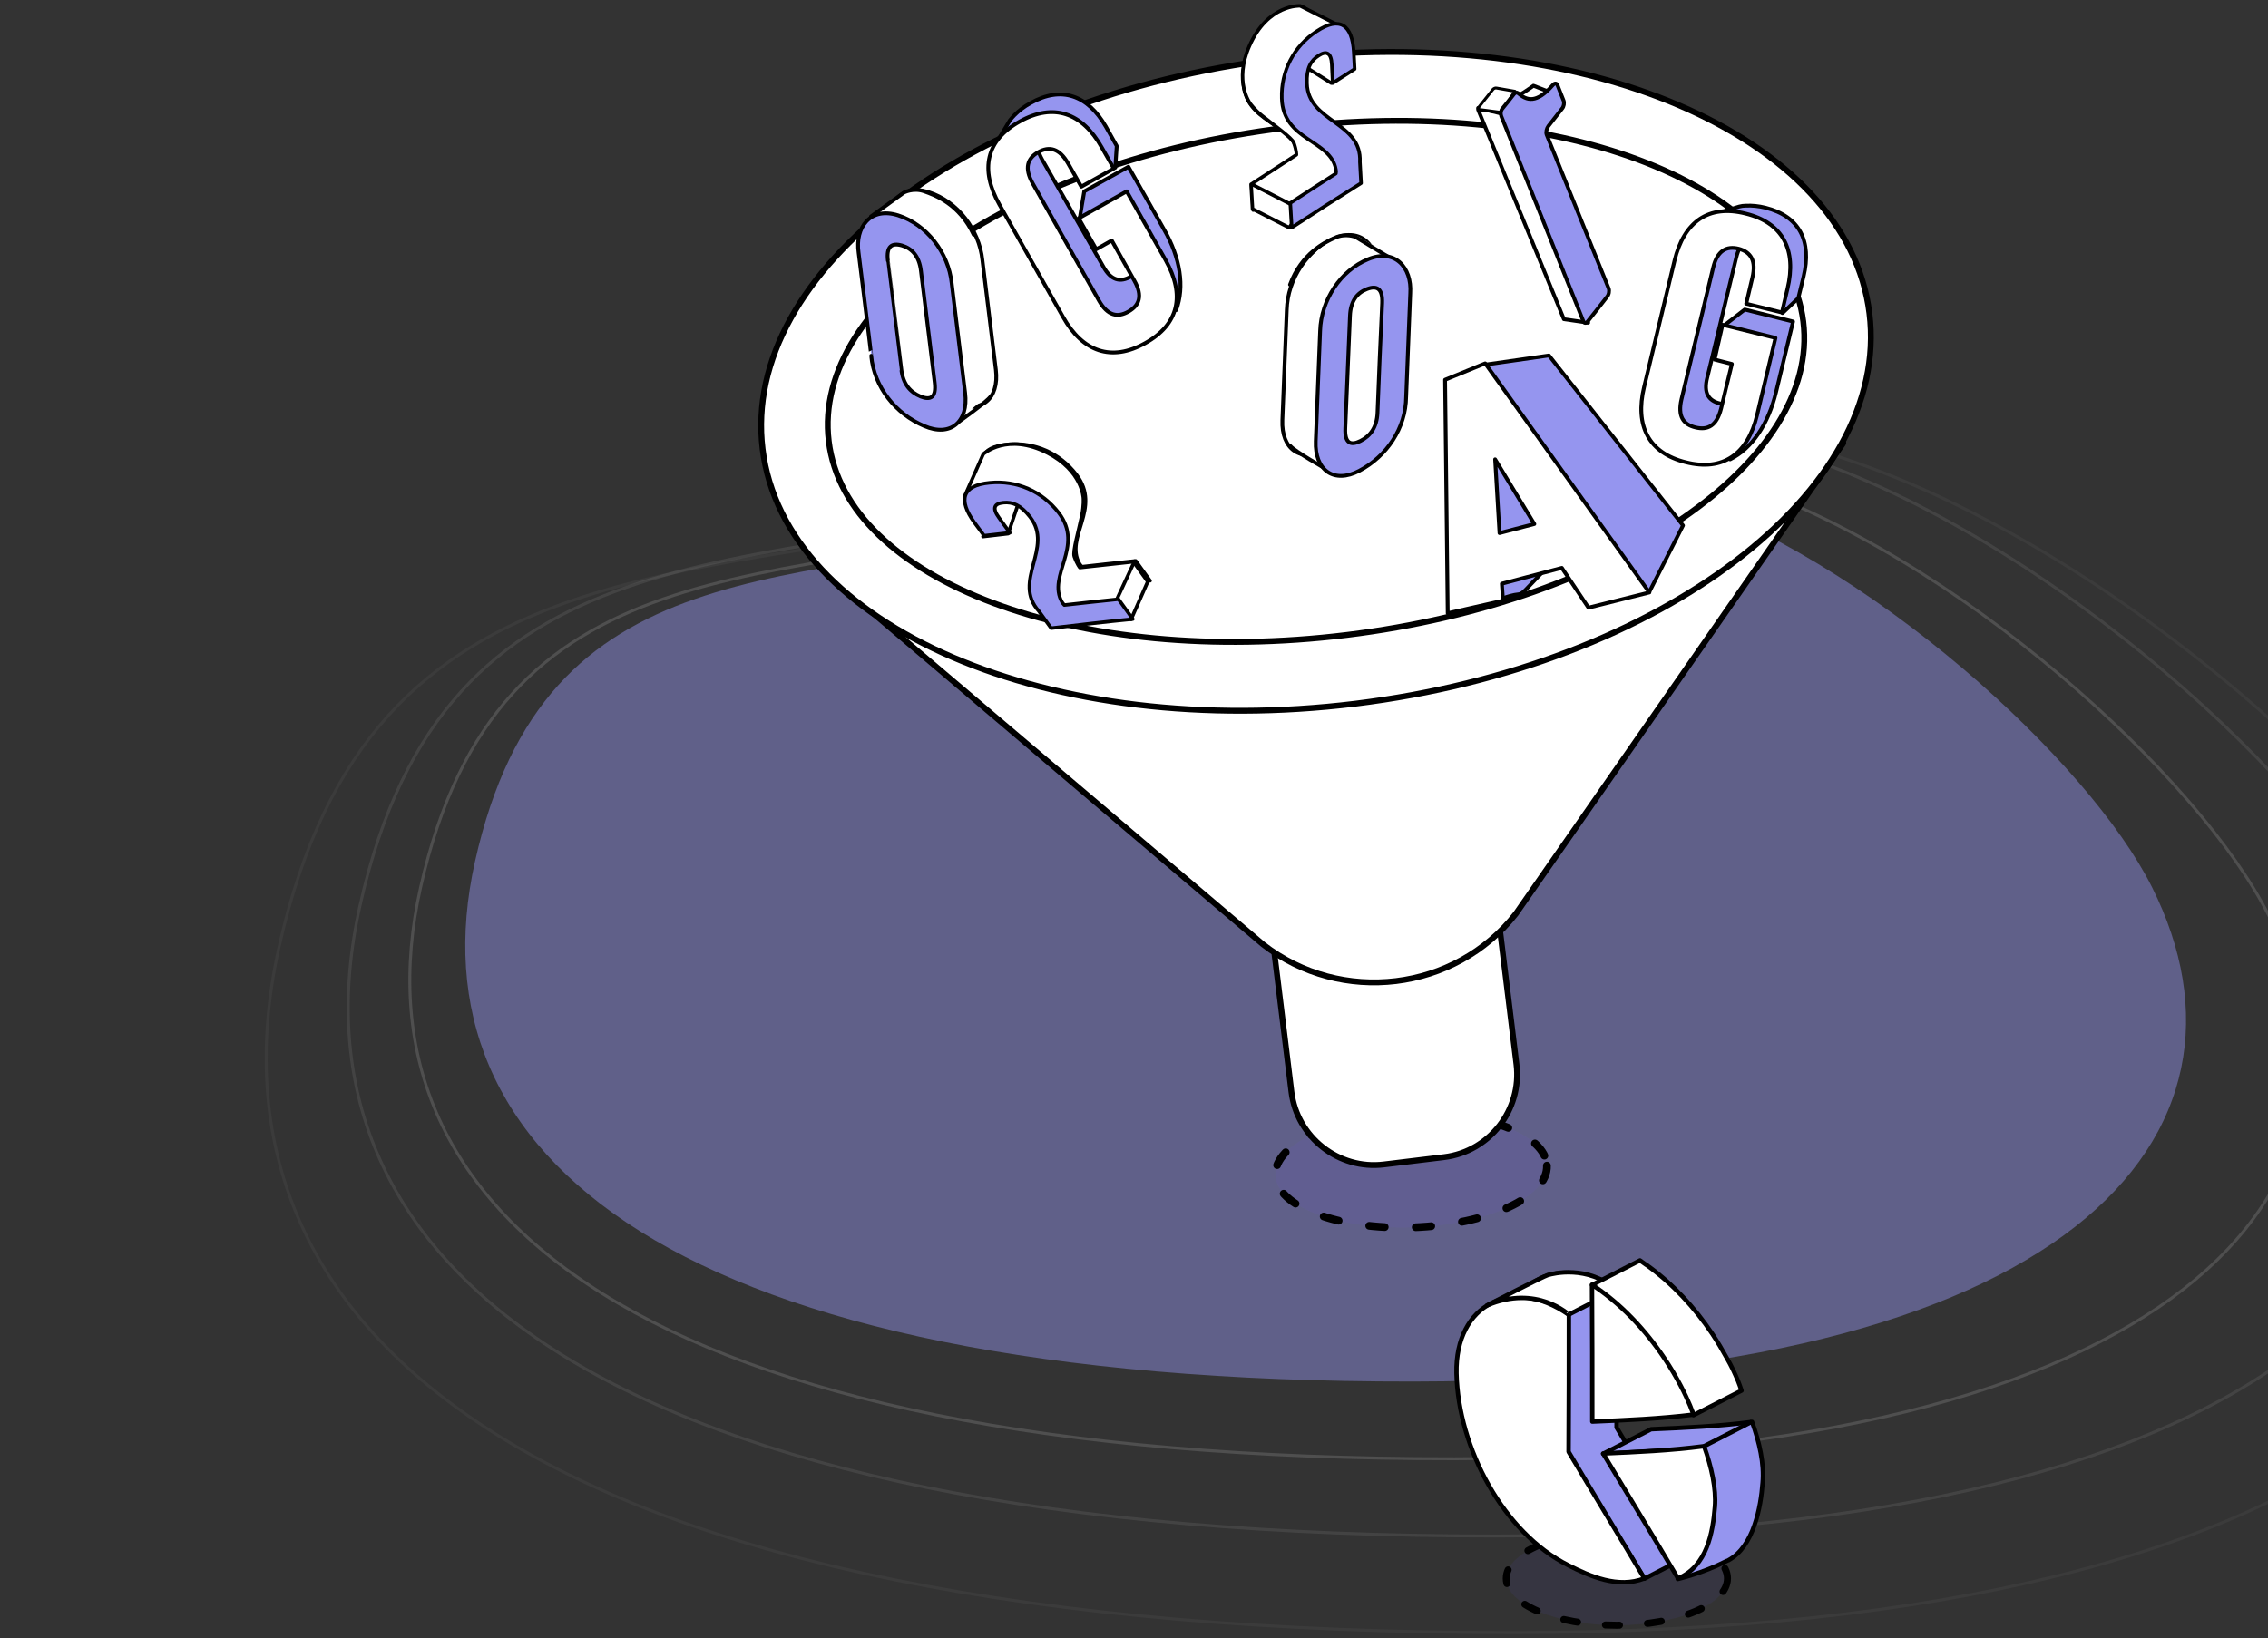 <?xml version="1.0" encoding="utf-8"?>
<!-- Generator: Adobe Illustrator 22.1.0, SVG Export Plug-In . SVG Version: 6.00 Build 0)  -->
<svg version="1.1" id="Слой_1" xmlns="http://www.w3.org/2000/svg" xmlns:xlink="http://www.w3.org/1999/xlink" x="0px" y="0px"
	 viewBox="0 0 775 560" style="enable-background:new 0 0 775 560;" xml:space="preserve">
<rect x="0" y="0" width="775" height="560" fill="#333333" stroke="none"/>
<style type="text/css">
	.st0{opacity:0.458;fill:#9595EF;enable-background:new    ;}
	.st1{opacity:0.28;fill:none;stroke:#979797;enable-background:new    ;}
	.st2{opacity:0.17;fill:none;stroke:#979797;enable-background:new    ;}
	.st3{opacity:8.000000e-02;fill:none;stroke:#979797;enable-background:new    ;}
	
		.st4{fill:#7850F1;fill-opacity:8.000000e-02;stroke:#000000;stroke-width:2.652;stroke-linecap:round;stroke-linejoin:round;stroke-dasharray:5.305,10.609;}
	.st5{fill:#FFFFFF;}
	.st6{fill:none;stroke:#000000;stroke-width:2;stroke-linejoin:round;}
	.st7{fill:none;stroke:#000000;stroke-width:1.291;stroke-linejoin:round;}
	.st8{fill:none;stroke:#000000;stroke-width:1.291;stroke-linecap:round;stroke-linejoin:round;}
	.st9{fill:#9595EF;}
	.st10{fill:none;stroke:#000000;stroke-width:0.982;stroke-linejoin:round;}
	.st11{fill:none;stroke:#000000;stroke-width:1.3;stroke-linecap:round;stroke-linejoin:round;}
	.st12{fill:none;stroke:#000000;stroke-width:1.2;stroke-linecap:round;stroke-linejoin:round;}
	
		.st13{fill:#634FE6;fill-opacity:8.000000e-02;stroke:#000000;stroke-width:2.395;stroke-linecap:round;stroke-linejoin:round;stroke-dasharray:4.79,9.58;}
	.st14{fill:none;stroke:#000000;stroke-width:1.5;stroke-linejoin:round;}
</style>
<g>
	<path class="st0" d="M370.9,178.6c-101.7,22.7-184.6,8.4-208.6,115.9c-22.3,99.9,66.2,178,320.6,177.7
		c224.5-0.3,294.8-84.6,252.4-169.1c-21.2-42.3-95.6-111.9-167.8-135.7C495.3,143.5,421.4,167.3,370.9,178.6"/>
	<path class="st1" d="M373.6,176c-112.1,25-203.4,9.2-229.9,127.4c-24.6,109.7,72.9,195.5,353.3,195.2
		c247.4-0.3,324.9-92.9,278.2-185.8c-23.3-46.4-105.3-122.9-184.9-149.1C510.7,137.5,429.1,163.6,373.6,176"/>
	<path class="st2" d="M376,169c-123.4,27.6-223.8,10.1-253,140.6C96,430.6,203.2,525.3,511.7,525c272.2-0.3,357.5-102.5,306.1-205
		C792.1,268.7,702,184.3,614.4,155.4C526.8,126.5,437.1,155.3,376,169"/>
	<path class="st3" d="M370.3,171.2c-134.1,29.9-243.3,11-275,152.7C66,455.5,182.6,558.4,517.9,558
		c295.9-0.3,388.6-111.4,332.7-222.7c-27.9-55.7-125.9-147.4-221.1-178.8C534.3,125,436.8,156.4,370.3,171.2"/>
</g>
<g>
	<path class="st4" d="M528.6,398.4c0.4,10.7-20.1,20.2-45.7,21.1c-25.6,0.9-46.7-7.1-47.1-17.8c-0.4-10.7,20.1-20.2,45.7-21.1
		C507.2,379.7,528.2,387.7,528.6,398.4z"/>
	<path class="st5" d="M481.9,293.5l-21.7,2.8c-11.8,1.5-20.1,0.3-26-0.7c-0.4-0.1-1.2-2.1-1.4-1.7c-0.6,1.3-0.8,3.2-0.5,6.1l9,73.2
		c1.9,15.5,16.1,26.7,31.6,24.8l20.6-2.5c15.5-1.9,26.6-16.2,24.7-31.7l-2.7-22l-1.8-14.6l-4.5-36.6c-0.2-1.6,0.3-2.1-0.3-3
		c-0.3-0.5-2.8,0.9-4.2,1.3C497.7,290.8,492.5,292.2,481.9,293.5"/>
	<path class="st6" d="M481.9,293.5l-21.7,2.8c-11.8,1.5-20.1,0.3-26-0.7c-0.4-0.1-1.2-2.1-1.4-1.7c-0.6,1.3-0.8,3.2-0.5,6.1l9,73.2
		c1.9,15.5,16.1,26.7,31.6,24.8l20.6-2.5c15.5-1.9,26.6-16.2,24.7-31.7l-2.7-22l-1.8-14.6l-4.5-36.6c-0.2-1.6,0.3-2.1-0.3-3
		c-0.3-0.5-2.8,0.9-4.2,1.3C497.7,290.8,492.5,292.2,481.9,293.5L481.9,293.5z"/>
	<path class="st5" d="M431.6,322.8L284.7,198c-8.8-7.4,18.3-2.3,29.7-3.6l302.1-35.2c6.4-0.7,16.4-11.7,12.5-6.5L518,312.3
		C497.2,338.9,458.3,343.6,431.6,322.8"/>
	<path class="st6" d="M431.6,322.8L284.7,198c-8.8-7.4,18.3-2.3,29.7-3.6l302.1-35.2c6.4-0.7,16.4-11.7,12.5-6.5L518,312.3
		C497.2,338.9,458.3,343.6,431.6,322.8L431.6,322.8z"/>
	<path class="st5" d="M638.8,107.1c7.5,60.8-71.1,120.5-175.6,133.4c-104.4,12.8-195.1-26.1-202.6-87
		C253.1,92.7,331.7,33,436.2,20.2S631.3,46.3,638.8,107.1"/>
	<path class="st6" d="M638.8,107.1c7.5,60.8-71.1,120.5-175.6,133.4c-104.4,12.8-195.1-26.1-202.6-87
		C253.1,92.7,331.7,33,436.2,20.2S631.3,46.3,638.8,107.1L638.8,107.1z"/>
	<path class="st5" d="M616.2,109.9c5.9,47.8-63.9,95.8-155.9,107.1c-92,11.3-171.3-18.3-177.1-66.2c-5.9-47.9,63.9-95.8,155.9-107.1
		C531,32.4,610.3,62,616.2,109.9"/>
	<path class="st6" d="M616.2,109.9c5.9,47.8-63.9,95.8-155.9,107.1c-92,11.3-171.3-18.3-177.1-66.2c-5.9-47.9,63.9-95.8,155.9-107.1
		C531,32.4,610.3,62,616.2,109.9L616.2,109.9z"/>
	<path class="st5" d="M318.5,118.3c0.6,5,3,7.7,6.6,9.2c3.5,1.4,5.5,0.4,4.9-4.7l-4.7-38.2c-0.6-5.1-3.1-7.7-6.6-8.7
		s-5.4,0.3-4.8,5.2L318.5,118.3 M303.9,78.5c-1.3-8.7,4-15.8,13.5-12.8c9.7,3.1,17.2,12.7,18.3,23.2l4.6,37.5
		c1.2,9.9-5,15.2-14,11.3c-9.7-4.1-17.1-13.2-18.1-24L303.9,78.5"/>
	<path class="st7" d="M318.5,118.3c0.6,5,3,7.7,6.6,9.2c3.5,1.4,5.5,0.4,4.9-4.7l-4.7-38.2c-0.6-5.1-3.1-7.7-6.6-8.7
		s-5.4,0.3-4.8,5.2L318.5,118.3L318.5,118.3z M303.9,78.5c-1.3-8.7,4-15.8,13.5-12.8c9.7,3.1,17.2,12.7,18.3,23.2l4.6,37.5
		c1.2,9.9-5,15.2-14,11.3c-9.7-4.1-17.1-13.2-18.1-24L303.9,78.5L303.9,78.5z"/>
	<path class="st5" d="M319.9,140.4l-15-7.1L297.6,74l11.3-8.2c0,0,3.2-1.7,6.9-0.4c3.7,1.3,10.9,4.5,15.8,14.9
		c1.7,3.6,2.7,13.5,3.9,22.9c1.6,11.9,1.6,23.5,1.6,23.5s2,3.2-0.5,9.3l-10,8.3"/>
	<path class="st8" d="M338.6,135.4c-1.3,2-11.3,9-11.3,9 M319.9,140.5l-15-7.1L297.6,74l11.3-8.2c0,0,3.2-1.7,6.9-0.4
		c3.7,1.3,12,4.3,16.9,14.8"/>
	<path class="st9" d="M308,126.3c0.6,5,3,7.7,6.5,9.2c3.5,1.4,5.5,0.4,4.9-4.7l-4.7-38.2c-0.6-5.1-3.1-7.7-6.5-8.7
		c-3.5-1-5.4,0.3-4.8,5.2C303.4,89.1,308,126.3,308,126.3z M293.4,86.4c-1.3-8.7,4-15.8,13.5-12.8c9.7,3.1,17.2,12.7,18.3,23.2
		l4.6,37.5c1.2,9.9-5,15.2-14,11.3c-9.7-4.1-17.1-13.2-18.1-24C297.8,121.7,293.4,86.4,293.4,86.4z"/>
	<path class="st8" d="M308,126.3c0.6,5,3,7.7,6.5,9.2c3.5,1.4,5.5,0.4,4.9-4.7l-4.7-38.2c-0.6-5.1-3.1-7.7-6.5-8.7
		c-3.5-1-5.4,0.3-4.8,5.2C303.4,89.1,308,126.3,308,126.3z M293.4,86.4c-1.3-8.7,4-15.8,13.5-12.8c9.7,3.1,17.2,12.7,18.3,23.2
		l4.6,37.5c1.2,9.9-5,15.2-14,11.3c-9.7-4.1-17.1-13.2-18.1-24C297.8,121.7,293.4,86.4,293.4,86.4z"/>
	<path class="st5" d="M460.9,96.4c0.2-5-1.8-6.1-5.2-4.8c-3.4,1.3-5.6,4.1-5.8,9.2c-0.5,12.8-1.1,25.6-1.6,38.4
		c-0.2,5.1,1.8,6,5.2,4.3c3.4-1.7,5.6-4.7,5.8-9.6L460.9,96.4 M469.1,128.4c-0.1,10.8-6.7,20.4-16,25.3c-8.7,4.6-15.3-0.2-14.9-10.1
		l1.5-37.7c0.3-10.5,7-20.7,16.4-24.5c9.1-3.8,15,2.8,14.4,11.6C470.1,104.7,469.6,116.6,469.1,128.4"/>
	<path class="st7" d="M460.9,96.4c0.2-5-1.8-6.1-5.2-4.8c-3.4,1.3-5.6,4.1-5.8,9.2c-0.5,12.8-1.1,25.6-1.6,38.4
		c-0.2,5.1,1.8,6,5.2,4.3c3.4-1.7,5.6-4.7,5.8-9.6L460.9,96.4L460.9,96.4z M469.1,128.4c-0.1,10.8-6.7,20.4-16,25.3
		c-8.7,4.6-15.3-0.2-14.9-10.1l1.5-37.7c0.3-10.5,7-20.7,16.4-24.5c9.1-3.8,15,2.8,14.4,11.6C470.1,104.7,469.6,116.6,469.1,128.4
		L469.1,128.4z"/>
	<path class="st5" d="M459.2,155.9l14.4-8.3l2.5-59.5l-11.9-7.2c0,0-3.4-1.4-6.9,0.2c-3.6,1.6-10.5,5.3-14.5,16.1
		c-1.4,3.8-1.6,13.7-2.1,23.1c-0.6,12,0.3,23.6,0.3,23.6s-1.8,3.4,1.3,9.2l10.7,7.5"/>
	<path class="st8" d="M440.9,152.4c1.5,1.9,12.4,8,12.4,8 M458.4,156l14.3-8.3l2.4-59.5L463.2,81c0,0-3.3-1.4-6.9,0.2
		c-3.6,1.6-11.5,5.3-15.5,16.1"/>
	<path class="st9" d="M472.3,103.6c0.2-5-1.8-6.1-5.2-4.8c-3.4,1.3-5.6,4.1-5.8,9.2c-0.5,12.8-1.1,25.6-1.6,38.4
		c-0.2,5.1,1.8,6,5.2,4.3s5.6-4.7,5.8-9.6C471.2,128.5,471.7,116.1,472.3,103.6 M480.5,135.6c-0.1,10.8-6.7,20.4-16,25.3
		c-8.7,4.6-15.3-0.2-14.9-10.1c0.5-12.6,1-25.1,1.5-37.7c0.3-10.5,7-20.7,16.4-24.5c9.1-3.8,15,2.8,14.4,11.6L480.5,135.6"/>
	<path class="st8" d="M472.3,103.6c0.2-5-1.8-6.1-5.2-4.8c-3.4,1.3-5.6,4.1-5.8,9.2c-0.5,12.8-1.1,25.6-1.6,38.4
		c-0.2,5.1,1.8,6,5.2,4.3s5.6-4.7,5.8-9.6C471.2,128.5,471.7,116.1,472.3,103.6L472.3,103.6z M480.5,135.6
		c-0.1,10.8-6.7,20.4-16,25.3c-8.7,4.6-15.3-0.2-14.9-10.1c0.5-12.6,1-25.1,1.5-37.7c0.3-10.5,7-20.7,16.4-24.5
		c9.1-3.8,15,2.8,14.4,11.6L480.5,135.6z"/>
	<path class="st5" d="M428.6,127.8l-6.2,4.5l-8.1-3.1c0,0-1.8,5.3-5.4,5.1c-3.6-0.3-7.9-1.8-7.9-1.8l6.2-4.9c0,0,2.9,0.8,4.8,1.1
		c1.9,0.4,4.3,0.5,6.2-1.4c2-1.9,2.2-2.8,2.2-2.8"/>
	<path class="st5" d="M415,127.8l5.1-4.2c0.4-0.3,0.8-0.4,1.3-0.2l7.7,3.1c0.2,0.1,0.2,0.3,0.1,0.4c0,0,0,0.1-0.1,0.1l-6.3,4.7
		L415,127.8L415,127.8z"/>
	<path class="st5" d="M542.7,110.3l-8.3-1.2l-29.3-71.6l8.1,0.7L542.7,110.3z"/>
	<path class="st8" d="M542.7,110.3l-8.3-1.2l-29.3-71.6l8.1,0.7L542.7,110.3z"/>
	<path class="st5" d="M505,36.9l7.4,1.8l6.4-5.8c0,0,3.7,4.2,6.9,2.6c3.3-1.6,6.7-4.5,6.7-4.5l-7.6-2.2c0,0-2.4,1.8-4,2.8
		s-3.8,2-6.3,1c-2.6-1-3.1-1.8-3.1-1.8"/>
	<path class="st8" d="M505.1,36.9l7.4,1.8l6-5c-0.3,0.8,3.6,3.4,6.8,1.8c3.3-1.6,6.4-3.2,6.4-3.2l-7.7-3c0,0-1.6,1.2-3.2,2.2
		c-1.6,1-3.8,2-6.3,1c-2.6-1-3.9,0-3.9-0.7"/>
	<path class="st5" d="M517.7,31.2l-6.3-1.1c-0.4-0.1-0.9,0.1-1.2,0.4l-5.1,6.4c-0.1,0.2,0,0.5,0.2,0.5l7.6,1
		C512.9,38.5,517.7,31.2,517.7,31.2z"/>
	<path class="st10" d="M517.7,31.2l-6.3-1.1c-0.4-0.1-0.9,0.1-1.2,0.4l-5.1,6.4c-0.1,0.2,0,0.5,0.2,0.5l7.6,1
		C512.9,38.5,517.7,31.2,517.7,31.2z"/>
	<path class="st9" d="M532.2,29.1l2.1,5.3c0.3,0.8,0.1,2-0.5,2.7l-4.7,6c-0.6,0.8-0.9,2.1-0.6,2.9l21.2,52.6
		c0.3,0.8,0.1,2.1-0.6,2.9c-2.8,3.6-4.2,5.4-6.6,8.4c-0.5,0.7-1.2,0.6-1.5-0.2l-28-70c-0.3-0.8-0.2-1.9,0.4-2.6
		c1.5-1.8,2.3-2.9,3.9-4.9c0.5-0.6,1-0.7,1.4-0.4c3,2.6,6.3,3.7,11.9-2.7C531.3,28.3,531.9,28.4,532.2,29.1"/>
	<path class="st8" d="M532.2,29.1l2.1,5.3c0.3,0.8,0.1,2-0.5,2.7l-4.7,6c-0.6,0.8-0.9,2.1-0.6,2.9l21.2,52.6
		c0.3,0.8,0.1,2.1-0.6,2.9c-2.8,3.6-4.2,5.4-6.6,8.4c-0.5,0.7-1.2,0.6-1.5-0.2l-28-70c-0.3-0.8-0.2-1.9,0.4-2.6
		c1.5-1.8,2.3-2.9,3.9-4.9c0.5-0.6,1-0.7,1.4-0.4c3,2.6,6.3,3.7,11.9-2.7C531.3,28.3,531.9,28.4,532.2,29.1L532.2,29.1z"/>
	<path class="st9" d="M371.8,55.3l9.3,2l0.5-7.4l-3.7-6.6c-6.2-10.8-15.2-14-25.7-8.1c-2.2,1.2-4,2.6-5.5,4.1
		c-0.6,0.6-1.1,1.2-1.6,1.8l-3.9,6.5l1.3-0.6c-0.8,4.2,0.3,9,3.2,14.2l20,35.2c6.2,10.8,17,17.4,25.7,8.1c3.1-3.3,6.7-4.8,8.3-7.9
		c0.9,1.9,1.1,7.7,2.2,9.4c3-8,1.4-17.9-4.1-27.5L385.6,57l-15.1,8.4l-1.5,8.9l4.2,0.9l1.7-2.2l1.2,2.1l4.9-2.7l7.1,12.5
		c2.7,4.8,1.6,7.8-1.8,9.7c-3.4,1.9-6.6,1.4-9.3-3.5l-20.9-36.6c-2.7-4.8-1.6-7.9,1.8-9.8c3.4-1.9,6.6-1.3,9.4,3.6l3.4,6l-0.9,0.4
		l1.4,0.4l0.3,0.4C371.4,55.5,371.8,55.3,371.8,55.3z"/>
	<path class="st11" d="M371.8,55.3l9.3,2l0.5-7.4l-3.7-6.6c-6.2-10.8-15.2-14-25.7-8.1c-2.2,1.2-4,2.6-5.5,4.1
		c-0.6,0.6-1.1,1.2-1.6,1.8l-3.9,6.5l1.3-0.6c-0.8,4.2,0.3,9,3.2,14.2l20,35.2c6.2,10.8,17,17.4,25.7,8.1c3.1-3.3,6.7-4.8,8.3-7.9
		c0.9,1.9,1.1,7.7,2.2,9.4c3-8,1.4-17.9-4.1-27.5L385.6,57l-15.1,8.4l-1.5,8.9l4.2,0.9l1.7-2.2l1.2,2.1l4.9-2.7l7.1,12.5
		c2.7,4.8,1.6,7.8-1.8,9.7c-3.4,1.9-6.6,1.4-9.3-3.5l-20.9-36.6c-2.7-4.8-1.6-7.9,1.8-9.8c3.4-1.9,6.6-1.3,9.4,3.6l3.4,6l-0.9,0.4
		l1.4,0.4l0.3,0.4C371.4,55.5,371.8,55.3,371.8,55.3z"/>
	<path class="st5" d="M368.6,74.6l16.4-9.2l13.3,23.5c6.7,11.9,4.6,22-7,28.4c-11.5,6.4-21.3,3-28-8.9l-21.8-38.5
		c-6.7-11.9-4.6-22,7-28.4c11.5-6.4,21.3-3,28,8.9l4.1,7.2l-11.1,6.2l-4.5-7.9c-3-5.3-6.5-6-10.2-3.9c-3.7,2.1-4.9,5.4-1.9,10.7
		l22.6,40c3,5.3,6.4,5.9,10.1,3.8c3.7-2.1,5-5.3,2-10.6l-7.7-13.7l-5.3,3L368.6,74.6z"/>
	<path class="st11" d="M368.6,74.6l16.4-9.2l13.3,23.5c6.7,11.9,4.6,22-7,28.4c-11.5,6.4-21.3,3-28-8.9l-21.8-38.5
		c-6.7-11.9-4.6-22,7-28.4c11.5-6.4,21.3-3,28,8.9l4.1,7.2l-11.1,6.2l-4.5-7.9c-3-5.3-6.5-6-10.2-3.9c-3.7,2.1-4.9,5.4-1.9,10.7
		l22.6,40c3,5.3,6.4,5.9,10.1,3.8c3.7-2.1,5-5.3,2-10.6l-7.7-13.7l-5.3,3L368.6,74.6z"/>
	<path class="st9" d="M603.8,99.2l5.3,7.8l5.4-5.1l1.8-7.4c2.9-12.1-1.4-20.6-13-23.5c-2.4-0.6-4.6-0.8-6.7-0.7
		c-0.8,0-1.6,0.1-2.3,0.3l-7.2,2.2l1.4,0.4c-3.4,2.6-5.9,6.8-7.3,12.6l-9.5,39.5c-2.9,12.1,0.5,24.4,13,23.5c4.4-0.3,8.1,1,11.3-0.2
		c-0.6,2-4.4,6.4-4.8,8.4c7.6-3.8,13.1-12.2,15.7-23l5.8-24.1l-16.5-4.1l-7.1,5.5l2.4,3.6l2.7-0.5l-0.6,2.3l5.4,1.3l-3.4,14
		c-1.3,5.4-4.1,6.8-7.9,5.9c-3.8-0.9-5.7-3.5-4.3-8.9l9.9-41c1.3-5.4,4.2-6.9,7.9-6c3.8,0.9,5.6,3.6,4.3,9l-1.6,6.8l-0.9-0.4
		l0.7,1.2l-0.1,0.5L603.8,99.2L603.8,99.2z"/>
	<path class="st11" d="M603.8,99.2l5.3,7.8l5.4-5.1l1.8-7.4c2.9-12.1-1.4-20.6-13-23.5c-2.4-0.6-4.6-0.8-6.7-0.7
		c-0.8,0-1.6,0.1-2.3,0.3l-7.2,2.2l1.4,0.4c-3.4,2.6-5.9,6.8-7.3,12.6l-9.5,39.5c-2.9,12.1,0.5,24.4,13,23.5c4.4-0.3,8.1,1,11.3-0.2
		c-0.6,2-4.4,6.4-4.8,8.4c7.6-3.8,13.1-12.2,15.7-23l5.8-24.1l-16.5-4.1l-7.1,5.5l2.4,3.6l2.7-0.5l-0.6,2.3l5.4,1.3l-3.4,14
		c-1.3,5.4-4.1,6.8-7.9,5.9c-3.8-0.9-5.7-3.5-4.3-8.9l9.9-41c1.3-5.4,4.2-6.9,7.9-6c3.8,0.9,5.6,3.6,4.3,9l-1.6,6.8l-0.9-0.4
		l0.7,1.2l-0.1,0.5L603.8,99.2L603.8,99.2z"/>
	<path class="st5" d="M588.6,111l18.1,4.5l-6.3,26.4c-3.2,13.3-11.6,19.3-24.3,16.1c-12.7-3.1-17.5-12.4-14.3-25.7l10.4-43.2
		c3.2-13.3,11.6-19.3,24.3-16.1c12.7,3.1,17.5,12.4,14.3,25.7l-1.9,8.1l-12.2-3l2.1-8.9c1.4-5.9-0.6-8.8-4.7-9.9
		c-4.1-1-7.3,0.6-8.7,6.5l-10.8,44.9c-1.4,5.9,0.6,8.7,4.8,9.7c4.1,1,7.2-0.5,8.7-6.4l3.7-15.3l-5.9-1.5L588.6,111L588.6,111z"/>
	<path class="st11" d="M588.6,111l18.1,4.5l-6.3,26.4c-3.2,13.3-11.6,19.3-24.3,16.1c-12.7-3.1-17.5-12.4-14.3-25.7l10.4-43.2
		c3.2-13.3,11.6-19.3,24.3-16.1c12.7,3.1,17.5,12.4,14.3,25.7l-1.9,8.1l-12.2-3l2.1-8.9c1.4-5.9-0.6-8.8-4.7-9.9
		c-4.1-1-7.3,0.6-8.7,6.5l-10.8,44.9c-1.4,5.9,0.6,8.7,4.8,9.7c4.1,1,7.2-0.5,8.7-6.4l3.7-15.3l-5.9-1.5L588.6,111L588.6,111z"/>
	<path class="st9" d="M563.6,202.3l11.5-22.7l-45.8-58.1l-21.6,3.1l-1.2,16.6l22.1,42.3L563.6,202.3z"/>
	<path class="st8" d="M563.6,202.3l11.5-22.7l-45.8-58.1l-21.6,3.1l-1.2,16.6l22.1,42.3L563.6,202.3z"/>
	<path class="st9" d="M519,203.1c0.9-0.1,1.7-0.9,2.4-1.6l5.7-6l1.6-12.6l-22.5-42.4l7,64.1C515.1,203.9,517,203.3,519,203.1"/>
	<path class="st8" d="M519,203.1c0.9-0.1,1.7-0.9,2.4-1.6l5.7-6l1.6-12.6l-22.5-42.4l7,64.1C515.1,203.9,517,203.3,519,203.1
		L519,203.1z"/>
	<path class="st5" d="M512.4,182.2l-1.5-25.2l13.4,22.1L512.4,182.2L512.4,182.2z M513.6,205.3l-0.4-5.8l20.5-5.4l9.1,13.6l20.8-5.2
		l-56.1-78.3l-13.7,5.6l0.9,79.8L513.6,205.3L513.6,205.3z"/>
	<path class="st11" d="M512.4,182.2l-1.5-25.2l13.4,22.1L512.4,182.2L512.4,182.2z M513.6,205.3l-0.4-5.8l20.5-5.4l9.1,13.6
		l20.8-5.2l-56.1-78.3l-13.7,5.6l0.9,79.8L513.6,205.3L513.6,205.3z"/>
	<path class="st5" d="M348.9,158.7c-3.1,0.3-4,1.8-1.5,5.2l3.7,5.1c-3.6,0.4-5.3,0.6-8.8,1l-3.4-4.6c-5.5-7.6-4.2-12.6,5.3-13.5
		c9.3-0.9,17.9,2.9,23.6,10.3c8.8,11.5-4.1,21.4,1.1,30.5c0.2,0.3,0.5,0.7,0.8,1c7.2-0.8,10.7-1.2,18.4-2l4.9,6.8
		c-9.3,0.9-18.6,2-27.9,3.1l-4.2-5.8c-9.3-10.3,5.2-21.6-3-32.2C354.8,159.5,352,158.3,348.9,158.7"/>
	<path class="st12" d="M348.9,158.7c-3.1,0.3-4,1.8-1.5,5.2l3.7,5.1c-3.6,0.4-5.3,0.6-8.8,1l-3.4-4.6c-5.5-7.6-4.2-12.6,5.3-13.5
		c9.3-0.9,17.9,2.9,23.6,10.3c8.8,11.5-4.1,21.4,1.1,30.5c0.2,0.3,0.5,0.7,0.8,1c7.2-0.8,10.7-1.2,18.4-2l4.9,6.8
		c-9.3,0.9-18.6,2-27.9,3.1l-4.2-5.8c-9.3-10.3,5.2-21.6-3-32.2C354.8,159.5,352,158.3,348.9,158.7L348.9,158.7z"/>
	<path class="st5" d="M329.5,169.9l6.5-14.7c0,0,8.2-7.5,22.1-0.3c11.7,6.1,12.1,15.2,12.1,15.4c0,0.1,0.2,2.4-0.5,5.8
		c-1.1,5.2-3.2,12.4-2.6,14.1c1,2.8,1.9,3.8,1.9,3.8l18.3-2l4.9,6.8l-5.7,12.9l-11.2-2.9l-17.9-0.5l0.8-24.6l-4.4-10.4l-11.3-4.3
		L329.5,169.9L329.5,169.9z"/>
	<path class="st12" d="M329.5,169.9l6.5-14.7c0,0,8.2-7.5,22.1-0.3c11.7,6.1,12.1,15.2,12.1,15.4c0,0.1,0.2,2.4-0.5,5.8
		c-1.1,5.2-3.2,12.4-2.6,14.1c1,2.8,1.9,3.8,1.9,3.8l18.3-2l4.9,6.8l-5.7,12.9l-11.2-2.9l-17.9-0.5l0.8-24.6l-4.4-10.4l-11.3-4.3
		L329.5,169.9L329.5,169.9z"/>
	<path class="st5" d="M344.5,182.4l-8.6,1l4.4-12.9l7.6,1.8L344.5,182.4z"/>
	<path class="st12" d="M344.5,182.4l-8.6,1l4.4-12.9l7.6,1.8L344.5,182.4z"/>
	<path class="st9" d="M342.9,171.8c-3.1,0.3-4,1.8-1.5,5.2c1.5,2,2.2,3.1,3.7,5.1c-3.6,0.4-5.3,0.6-8.8,1l-3.4-4.6
		c-5.5-7.6-4.2-12.6,5.3-13.5c9.3-0.9,17.9,2.9,23.6,10.3c8.8,11.5-4.1,21.4,1.1,30.5c0.2,0.3,0.5,0.7,0.8,1
		c7.2-0.8,10.7-1.2,18.5-2l4.9,6.8c-9.3,0.9-18.6,2-27.9,3.1c-1.7-2.3-2.5-3.5-4.2-5.8c-9.3-10.3,5.2-21.6-3-32.2
		C348.8,172.6,346,171.5,342.9,171.8"/>
	<path class="st12" d="M342.9,171.8c-3.1,0.3-4,1.8-1.5,5.2c1.5,2,2.2,3.1,3.7,5.1c-3.6,0.4-5.3,0.6-8.8,1l-3.4-4.6
		c-5.5-7.6-4.2-12.6,5.3-13.5c9.3-0.9,17.9,2.9,23.6,10.3c8.8,11.5-4.1,21.4,1.1,30.5c0.2,0.3,0.5,0.7,0.8,1
		c7.2-0.8,10.7-1.2,18.5-2l4.9,6.8c-9.3,0.9-18.6,2-27.9,3.1c-1.7-2.3-2.5-3.5-4.2-5.8c-9.3-10.3,5.2-21.6-3-32.2
		C348.8,172.6,346,171.5,342.9,171.8L342.9,171.8z"/>
	<g>
		<path class="st5" d="M381.8,204.5l5.9-12.7"/>
		<path class="st12" d="M381.8,204.5l5.9-12.7"/>
	</g>
	<g>
		<path class="st5" d="M433.4,22.5c0.4,13.4,18.8,13,18.1,26.9l0.4,7.2c-8,5-15.9,10.1-23.7,15.2l-0.5-8.4
			c6.6-4.3,9.5-6.2,15.6-10.1c0.1-0.5,0.1-0.9,0-1.3c-1.7-10.3-18.1-9.8-18.5-24.4c-0.3-9.3,4.1-17.8,11.9-22.9
			c8-5.3,12.2-2.2,12.7,7.2l0.3,5.7c-2.5,1.6-5,3.2-7.5,4.8c-0.1-2.5-0.2-3.8-0.3-6.3c-0.2-4.2-1.9-4.8-4.5-3.1
			C434.7,14.6,433.3,17.3,433.4,22.5"/>
		<path class="st12" d="M433.4,22.5c0.4,13.4,18.8,13,18.1,26.9l0.4,7.2c-8,5-15.9,10.1-23.7,15.2l-0.5-8.4
			c6.6-4.3,9.5-6.2,15.6-10.1c0.1-0.5,0.1-0.9,0-1.3c-1.7-10.3-18.1-9.8-18.5-24.4c-0.3-9.3,4.1-17.8,11.9-22.9
			c8-5.3,12.2-2.2,12.7,7.2l0.3,5.7c-2.5,1.6-5,3.2-7.5,4.8c-0.1-2.5-0.2-3.8-0.3-6.3c-0.2-4.2-1.9-4.8-4.5-3.1
			C434.7,14.6,433.3,17.3,433.4,22.5L433.4,22.5z"/>
		<path class="st5" d="M458.7,9.3L444.3,2c0,0-11.1-0.7-17.4,13.8c-5.3,12.1,0.2,19.4,0.3,19.6c0.1,0.1,1.4,2,4,4.1
			c4.1,3.3,10.3,7.6,10.9,9.3c1,2.8,0.9,4.1,0.9,4.1L427.5,63l0.5,8.4l12.5,6.4l6.9-9.3L461,56.8l-16-18.5l-3.1-10.9l6.1-10.5
			L458.7,9.3L458.7,9.3z"/>
		<path class="st12" d="M458.7,9.3L444.3,2c0,0-11.1-0.7-17.4,13.8c-5.3,12.1,0.2,19.4,0.3,19.6c0.1,0.1,1.4,2,4,4.1
			c4.1,3.3,10.3,7.6,10.9,9.3c1,2.8,0.9,4.1,0.9,4.1L427.5,63l0.5,8.4l12.5,6.4l6.9-9.3L461,56.8l-16-18.5l-3.1-10.9l6.1-10.5
			L458.7,9.3L458.7,9.3z"/>
		<path class="st5" d="M454.9,28.4l7.4-4.9l-11.4-7l-4.9,6.3L454.9,28.4z"/>
		<path class="st12" d="M454.9,28.4l7.4-4.9l-11.4-7l-4.9,6.3L454.9,28.4z"/>
		<path class="st9" d="M446.6,28.5c0.4,13.4,18.8,13,18.1,26.9c0.2,2.9,0.2,4.3,0.4,7.2c-8,5-15.9,10.1-23.7,15.2l-0.5-8.4
			c6.6-4.3,9.5-6.2,15.6-10.1c0.1-0.5,0.1-0.9,0-1.3c-1.7-10.3-18.1-9.8-18.5-24.4c-0.3-9.3,4.1-17.8,11.9-22.9
			c8-5.3,12.2-2.2,12.7,7.2c0.1,2.3,0.2,3.4,0.3,5.7c-2.5,1.6-5,3.2-7.5,4.8l-0.3-6.3c-0.2-4.2-1.9-4.8-4.5-3.1
			C447.9,20.7,446.4,23.3,446.6,28.5"/>
		<path class="st12" d="M446.6,28.5c0.4,13.4,18.8,13,18.1,26.9c0.2,2.9,0.2,4.3,0.4,7.2c-8,5-15.9,10.1-23.7,15.2l-0.5-8.4
			c6.6-4.3,9.5-6.2,15.6-10.1c0.1-0.5,0.1-0.9,0-1.3c-1.7-10.3-18.1-9.8-18.5-24.4c-0.3-9.3,4.1-17.8,11.9-22.9
			c8-5.3,12.2-2.2,12.7,7.2c0.1,2.3,0.2,3.4,0.3,5.7c-2.5,1.6-5,3.2-7.5,4.8l-0.3-6.3c-0.2-4.2-1.9-4.8-4.5-3.1
			C447.9,20.7,446.4,23.3,446.6,28.5L446.6,28.5z"/>
		<path class="st5" d="M440.8,69.7l-12.4-6.4"/>
		<path class="st12" d="M440.8,69.7l-12.4-6.4"/>
	</g>
</g>
<g>
	<path class="st13" d="M590.3,539.5c0,8.8-16.9,16-37.8,16s-37.8-7.2-37.8-16s16.9-16,37.8-16S590.3,530.7,590.3,539.5L590.3,539.5z
		"/>
	<path class="st9" d="M578.4,531.1c-8.7-14.4-17.4-28.8-26-43.2c0.1-15.6,0.1-31.2,0.1-46.8c-19.1-13.4-38.9-3.8-38.4,20
		c0.6,25.5,16,54.5,38.2,65.6c0.9,0.4,1.7,0.9,2.6,1.3l7,11.6L578.4,531.1L578.4,531.1z"/>
	<path class="st14" d="M578.4,531.1c-8.7-14.4-17.4-28.8-26-43.2c0.1-15.6,0.1-31.2,0.1-46.8c-19.1-13.4-38.9-3.8-38.4,20
		c0.6,25.5,16,54.5,38.2,65.6c0.9,0.4,1.7,0.9,2.6,1.3l7,11.6L578.4,531.1L578.4,531.1z"/>
	<path class="st5" d="M536,496.2c0.1-15.6,0.1-31.2,0.1-46.8c-19.1-13.4-38.9-3.8-38.4,20c0.6,25.5,16,54.5,38.2,65.6
		c7.5,3.8,17,8,26,4.5C553.3,525,544.6,510.7,536,496.2"/>
	<path class="st14" d="M536,496.2c0.1-15.6,0.1-31.2,0.1-46.8c-19.1-13.4-38.9-3.8-38.4,20c0.6,25.5,16,54.5,38.2,65.6
		c7.5,3.8,17,8,26,4.5C553.3,525,544.6,510.7,536,496.2z"/>
	<path class="st5" d="M508.1,446.2c0,0,19.1-9.9,20.8-10.4c1.7-0.5,13.5-3.6,23.6,5.1l-16.4,8.4
		C536.1,449.4,525.2,438.9,508.1,446.2"/>
	<path class="st14" d="M508.1,446.2c0,0,19.1-9.9,20.8-10.4c1.7-0.5,13.5-3.6,23.6,5.1l-16.4,8.4
		C536.1,449.4,525.2,438.9,508.1,446.2z"/>
	<path class="st5" d="M593.9,472c-1.1-2.6-2.3-5.2-3.7-7.6l0,0h0c-1.6-2.9-3.3-5.8-5.1-8.5c-6-9-13.6-17.2-22.4-23.5v0l-0.2-0.1
		c-0.7-0.5-1.4-1-2.1-1.5l-16.4,8.4c1.2,3,10.9,10.7,16.5,15c0,7.8,0,15.6,0,23.5c5.1-0.2,10.1-0.4,15.2-0.7l3,6.7l16.4-8.4
		C594.7,474.1,594.3,473,593.9,472"/>
	<path class="st14" d="M593.9,472c-1.1-2.6-2.3-5.2-3.7-7.6l0,0h0c-1.6-2.9-3.3-5.8-5.1-8.5c-6-9-13.6-17.2-22.4-23.5v0l-0.2-0.1
		c-0.7-0.5-1.4-1-2.1-1.5l-16.4,8.4c1.2,3,10.9,10.7,16.5,15c0,7.8,0,15.6,0,23.5c5.1-0.2,10.1-0.4,15.2-0.7l3,6.7l16.4-8.4
		C594.7,474.1,594.3,473,593.9,472L593.9,472z"/>
	<path class="st5" d="M578.7,483.5c-0.4-1-0.8-2.1-1.2-3.1c-1.4-3.4-4.3-9.5-8.8-16.2c-6.5-9.7-14.8-18.6-24.7-25.1
		c0.1,15.6,0.1,31.2,0.1,46.8C555.7,485.4,567.3,484.9,578.7,483.5"/>
	<path class="st14" d="M578.7,483.5c-0.4-1-0.8-2.1-1.2-3.1c-1.4-3.4-4.3-9.5-8.8-16.2c-6.5-9.7-14.8-18.6-24.7-25.1
		c0.1,15.6,0.1,31.2,0.1,46.8C555.7,485.4,567.3,484.9,578.7,483.5z"/>
	<path class="st9" d="M598.7,486c-11.4,1.5-23,2-34.5,2.5l-16.4,8.4l20.7-1.1c5.1,8.4,10.2,16.9,15.2,25.4l-10.4,2.4v16.1
		c0,0,8.4-1.9,16.8-6.2c0.1,0,0.4-0.2,0.5-0.2c8.7-4.7,11.1-18.3,11.7-26.5C602.9,500.4,601.2,492.9,598.7,486"/>
	<path class="st14" d="M598.7,486c-11.4,1.5-23,2-34.5,2.5l-16.4,8.4l20.7-1.1c5.1,8.4,10.2,16.9,15.2,25.4l-10.4,2.4v16.1
		c0,0,8.4-1.9,16.8-6.2c0.1,0,0.4-0.2,0.5-0.2c8.7-4.7,11.1-18.3,11.7-26.5C602.9,500.4,601.2,492.9,598.7,486L598.7,486z"/>
	<path class="st5" d="M582.3,494.3c-11.4,1.5-23,2-34.5,2.5c8.5,14.2,17.2,28.4,25.6,42.7c10-4.2,11.9-15.9,12.6-24.5
		C586.5,508.8,584.8,501.3,582.3,494.3"/>
	<path class="st14" d="M582.3,494.3c-11.4,1.5-23,2-34.5,2.5c8.5,14.2,17.2,28.4,25.6,42.7c10-4.2,11.9-15.9,12.6-24.5
		C586.5,508.8,584.8,501.3,582.3,494.3L582.3,494.3z"/>
	<path class="st5" d="M582.3,494.3l16.4-8.4"/>
	<path class="st14" d="M582.3,494.3l16.4-8.4"/>
</g>
</svg>
